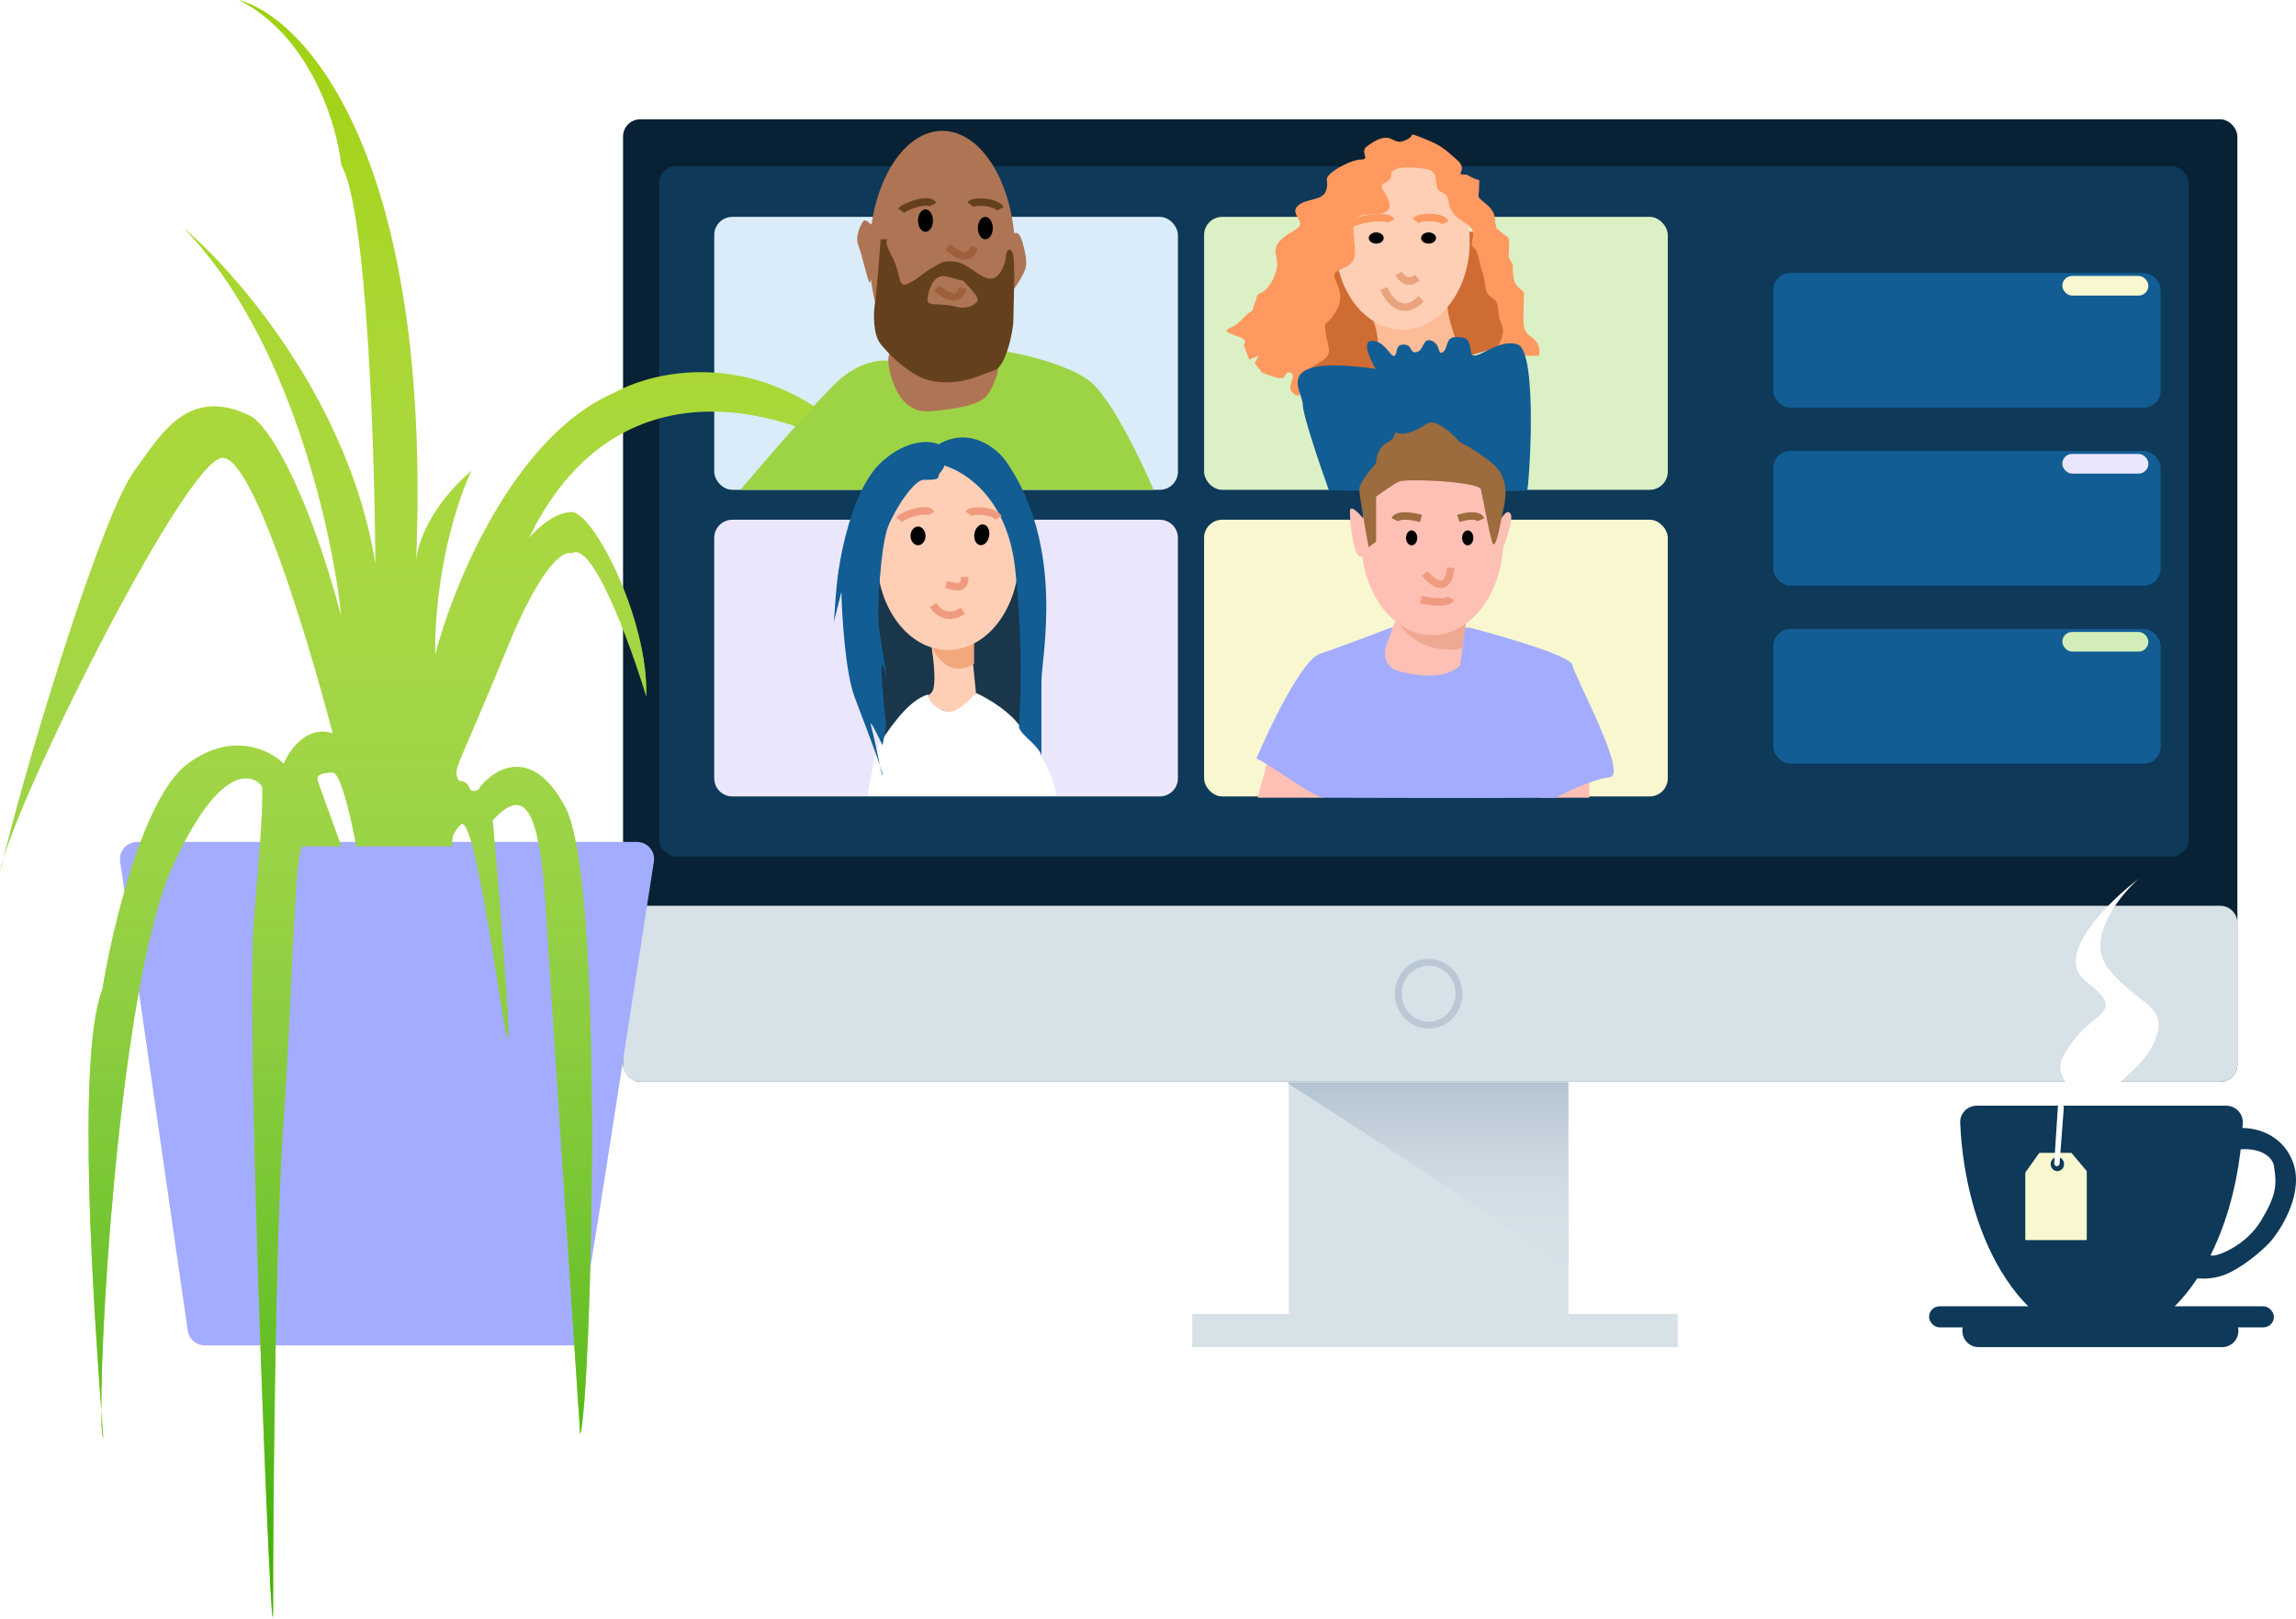 <svg width="614" height="433" viewBox="0 0 614 433" fill="none" xmlns="http://www.w3.org/2000/svg">
<rect x="344.631" y="289.284" width="74.817" height="62.125" fill="#D7E1E8"/>
<rect x="166.618" y="31.911" width="431.704" height="257.374" rx="4.587" fill="#082134"/>
<rect x="176.23" y="44.447" width="409.068" height="184.626" rx="4.587" fill="#0E3959"/>
<path d="M166.618 246.834C166.618 244.301 168.671 242.247 171.205 242.247H593.734C596.267 242.247 598.321 244.301 598.321 246.834V284.697C598.321 287.23 596.267 289.284 593.734 289.284H171.205C168.671 289.284 166.618 287.23 166.618 284.697V246.834Z" fill="#D7E1E8"/>
<path d="M390.152 265.766C390.152 270.433 386.493 274.167 382.039 274.167C377.586 274.167 373.927 270.433 373.927 265.766C373.927 261.099 377.586 257.365 382.039 257.365C386.493 257.365 390.152 261.099 390.152 265.766Z" fill="#D7E1E8" stroke="#B9C8D4" stroke-width="1.835"/>
<rect x="318.832" y="351.409" width="129.855" height="8.875" fill="#D7E1E8"/>
<path d="M419.396 289.507V338.063L344.02 289.507H419.396Z" fill="#8FA7B9" fill-opacity="0.5"/>
<path d="M419.396 289.507V338.063L344.02 289.507H419.396Z" fill="url(#paint0_linear)"/>
<g filter="url(#filter0_d)">
<g filter="url(#filter1_d)">
<rect x="474.216" y="113.259" width="103.603" height="36.033" rx="4.587" fill="#125D94"/>
</g>
<rect x="551.507" y="117.731" width="23.023" height="5.26" rx="2.63" fill="#EAE7FD"/>
</g>
<g filter="url(#filter2_d)">
<g filter="url(#filter3_d)">
<rect x="474.216" y="160.866" width="103.603" height="36.033" rx="4.587" fill="#125D94"/>
</g>
<rect x="551.507" y="165.337" width="23.023" height="5.26" rx="2.63" fill="#D2EDB8"/>
</g>
<g filter="url(#filter4_d)">
<g filter="url(#filter5_d)">
<rect x="474.216" y="65.653" width="103.603" height="36.033" rx="4.587" fill="#125D94"/>
</g>
<rect x="551.507" y="70.125" width="23.023" height="5.26" rx="2.63" fill="#F9F7CF"/>
</g>
<rect x="191" y="58" width="124" height="73" rx="4.839" fill="#DAECF9"/>
<rect x="322" y="58" width="124" height="73" rx="4.839" fill="#DBF1C5"/>
<path d="M191 143.839C191 141.167 193.167 139 195.839 139H310.161C312.833 139 315 141.167 315 143.839V208.161C315 210.833 312.833 213 310.161 213H195.839C193.167 213 191 210.833 191 208.161V143.839Z" fill="#EAE7FD"/>
<rect x="322" y="139" width="124" height="74" rx="4.839" fill="#F9F7CF"/>
<path d="M170.321 225.17H36.67C33.876 225.17 31.731 227.646 32.129 230.411L50.202 355.874C50.528 358.131 52.449 359.807 54.73 359.807H154.018C155.115 359.807 167.643 276.258 174.859 230.457C175.297 227.67 173.142 225.17 170.321 225.17Z" fill="#A3ACFF"/>
<path d="M88.988 196.153C82.523 171.199 67.54 121.522 59.325 122.451C49.711 123.537 8.088 206.035 0.955 229.395C0.619 230.741 0.3 232.043 0 233.294C0.145 232.297 0.471 230.983 0.955 229.395C9.15 196.597 27.746 137.044 35.938 125.933C42.783 116.647 50.199 102.719 67.312 111.424C71.115 113.745 81.23 127.674 91.27 164.815C88.988 142.182 77.351 89.72 49.058 60.935C63.319 72.929 93.552 107.71 100.397 150.887C100.207 120.129 98.115 55.712 91.27 44.105C90.129 33.466 83.056 9.75 63.889 0C81.53 4.824 115.634 41.606 111.268 150.098C111.617 145.563 114.904 135.542 126.067 125.933C123.024 132.123 116.826 149.958 116.369 171.779V175.261C121.123 156.69 137.361 116.647 164.286 105.04C177.216 97.883 209.693 92.041 236.161 125.933C215.815 111.231 168.735 93.55 143.18 140.441L141.468 143.923C143.37 141.602 148.314 136.959 152.877 136.959C158.582 136.959 173.413 165.395 172.842 186.287C168.469 171.972 158.353 144.271 152.877 147.985C150.976 147.018 144.891 150.655 135.764 172.94C124.355 200.796 122.074 204.278 122.074 206.599C122.074 208.456 122.834 208.92 123.214 208.92C123.785 208.92 125.04 209.268 125.496 210.661C126.067 212.402 128.348 211.242 128.348 210.661C128.348 210.081 140.328 195.573 151.166 215.884C162.004 236.196 158.011 375.476 155.159 383.601C152.687 346.266 147.401 266.025 146.032 243.74C144.321 215.884 140.328 210.081 131.771 219.366C133.482 238.904 136.677 277.864 135.764 277.4C134.623 276.819 127.187 216.485 123.214 220.527C120.584 223.203 120.933 224.368 120.933 226.33H118.08H95.263C94.312 220.72 91.27 206.599 88.988 206.599C86.136 206.599 84.425 207.179 84.995 208.92C85.566 210.661 91.27 226.33 91.27 226.33H81.002C78.65 226.33 78.15 267.534 75.868 298.872C73.586 330.21 73.016 404.493 73.016 430.028C73.016 455.562 65.6 273.918 67.882 246.642C70.164 219.366 70.164 216.377 70.164 210.661C70.164 209.501 61.037 199.055 46.205 231.553C32.873 260.766 26.916 350.47 27.091 377.162C27.544 383.386 27.743 386.177 27.381 383.601C27.208 382.369 27.111 380.164 27.091 377.162C25.402 353.941 20.183 282.939 27.381 264.632C30.043 248.19 38.333 213.099 50.199 204.278C62.064 195.457 72.255 200.602 75.868 204.278C77.389 200.602 82.143 193.832 88.988 196.153Z" fill="#9ED10C"/>
<path d="M88.988 196.153C82.523 171.199 67.54 121.522 59.325 122.451C49.711 123.537 8.088 206.035 0.955 229.395C0.619 230.741 0.3 232.043 0 233.294C0.145 232.297 0.471 230.983 0.955 229.395C9.15 196.597 27.746 137.044 35.938 125.933C42.783 116.647 50.199 102.719 67.312 111.424C71.115 113.745 81.23 127.674 91.27 164.815C88.988 142.182 77.351 89.72 49.058 60.935C63.319 72.929 93.552 107.71 100.397 150.887C100.207 120.129 98.115 55.712 91.27 44.105C90.129 33.466 83.056 9.75 63.889 0C81.53 4.824 115.634 41.606 111.268 150.098C111.617 145.563 114.904 135.542 126.067 125.933C123.024 132.123 116.826 149.958 116.369 171.779V175.261C121.123 156.69 137.361 116.647 164.286 105.04C177.216 97.883 209.693 92.041 236.161 125.933C215.815 111.231 168.735 93.55 143.18 140.441L141.468 143.923C143.37 141.602 148.314 136.959 152.877 136.959C158.582 136.959 173.413 165.395 172.842 186.287C168.469 171.972 158.353 144.271 152.877 147.985C150.976 147.018 144.891 150.655 135.764 172.94C124.355 200.796 122.074 204.278 122.074 206.599C122.074 208.456 122.834 208.92 123.214 208.92C123.785 208.92 125.04 209.268 125.496 210.661C126.067 212.402 128.348 211.242 128.348 210.661C128.348 210.081 140.328 195.573 151.166 215.884C162.004 236.196 158.011 375.476 155.159 383.601C152.687 346.266 147.401 266.025 146.032 243.74C144.321 215.884 140.328 210.081 131.771 219.366C133.482 238.904 136.677 277.864 135.764 277.4C134.623 276.819 127.187 216.485 123.214 220.527C120.584 223.203 120.933 224.368 120.933 226.33H118.08H95.263C94.312 220.72 91.27 206.599 88.988 206.599C86.136 206.599 84.425 207.179 84.995 208.92C85.566 210.661 91.27 226.33 91.27 226.33H81.002C78.65 226.33 78.15 267.534 75.868 298.872C73.586 330.21 73.016 404.493 73.016 430.028C73.016 455.562 65.6 273.918 67.882 246.642C70.164 219.366 70.164 216.377 70.164 210.661C70.164 209.501 61.037 199.055 46.205 231.553C32.873 260.766 26.916 350.47 27.091 377.162C27.544 383.386 27.743 386.177 27.381 383.601C27.208 382.369 27.111 380.164 27.091 377.162C25.402 353.941 20.183 282.939 27.381 264.632C30.043 248.19 38.333 213.099 50.199 204.278C62.064 195.457 72.255 200.602 75.868 204.278C77.389 200.602 82.143 193.832 88.988 196.153Z" fill="url(#paint1_linear)"/>
<path d="M554.292 278.573C548.189 286.965 550.116 286.965 563.929 304.072C567.998 304.072 574.337 302.845 567.141 297.939C558.147 291.806 571.96 288.579 576.136 278.573C580.312 268.567 571.96 269.213 563.929 259.207C557.504 251.203 566.606 239.734 571.96 235C563.608 241.348 549.088 255.721 557.826 262.435C568.748 270.827 560.395 270.181 554.292 278.573Z" fill="white"/>
<rect x="515.874" y="349.364" width="92.213" height="5.648" rx="2.824" fill="#0E3959"/>
<path d="M594.264 360.284H529.106C527.423 360.284 525.893 359.309 525.181 357.784C523.842 354.914 525.938 351.623 529.106 351.623H594.264C597.652 351.623 599.727 355.337 597.953 358.222C597.165 359.503 595.769 360.284 594.264 360.284Z" fill="#0E3959"/>
<path d="M595.279 295.706C597.813 295.706 599.877 297.761 599.765 300.292C599.103 315.243 595.219 329.366 588.77 340.038C581.665 351.796 572.028 358.401 561.98 358.401C551.932 358.401 542.296 351.796 535.191 340.038C528.742 329.366 524.858 315.243 524.196 300.292C524.084 297.761 526.148 295.706 528.682 295.706L561.98 295.706H595.279Z" fill="#0E3959"/>
<path d="M598.437 301.731C602.011 301.354 609.946 302.597 613.091 310.58C616.236 318.562 610.47 328.215 607.193 332.043C605.585 333.8 601.153 337.917 596.292 340.327C591.431 342.737 586.404 341.959 584.498 341.268L590.435 335.37C590.457 335.25 590.605 335.133 590.752 335.055L590.435 335.37C590.405 335.541 590.629 335.72 591.467 335.808C593.254 335.997 600.76 332.984 604.692 326.395C608.623 319.805 608.981 317.169 608.087 311.709C607.789 310.077 605.549 306.927 598.973 307.379C592.396 307.831 593.493 305.433 594.863 304.178L597.901 301.731H598.437Z" fill="#0E3959"/>
<path d="M553.938 308.32H545.36L541.608 313.592V331.666H558.049V313.215L553.938 308.32Z" fill="#F9F7CF"/>
<ellipse cx="550.186" cy="311.333" rx="1.787" ry="1.883" fill="#0E3959"/>
<path d="M550.772 311.234L551.908 296.187C551.943 295.724 551.577 295.329 551.112 295.329C550.692 295.329 550.343 295.656 550.316 296.076L549.341 311.134C549.315 311.548 549.643 311.897 550.057 311.897C550.432 311.897 550.744 311.608 550.772 311.234Z" fill="white"/>
<path d="M224 102C229.6 96.8 235.333 96.167 237.5 96.5L269 94C274.167 94.833 285.9 97.6 291.5 102C297.1 106.4 305.167 123.167 308.5 131H198C204.333 123.5 218.4 107.2 224 102Z" fill="#9DD446"/>
<path d="M231 59C231.4 58.6 232.833 59.833 233.5 60.5L234.5 69.5C234 71.667 232.9 75.9 232.5 75.5C232 75 230.5 68 229.5 65.5C228.5 63 230.5 59.5 231 59Z" fill="#AE7555"/>
<path d="M273.5 65C272.3 60.6 270.667 62.5 270 64C271.2 66 271.167 73.833 271 77.5C271.5 76.833 272.7 75.1 273.5 73.5C274.5 71.5 275 70.5 273.5 65Z" fill="#AE7555"/>
<path d="M238.5 99.5C237.7 96.3 238.167 94.833 238.5 94.5C247.167 94.167 264.8 93.9 266 95.5C267.5 97.5 265.5 103 263.5 105.5C261.5 108 255 109 248.5 109.5C242 110 239.5 103.5 238.5 99.5Z" fill="#AE7555" stroke="#AE7555"/>
<ellipse cx="252" cy="68" rx="19.5" ry="33" fill="#AE7555"/>
<path d="M237.5 64H235.5C235.167 68.667 234.4 78.6 234 81C233.5 84 233.5 89.5 235.5 92C237.5 94.5 240.5 97.5 244.5 100C248.5 102.5 253 102.5 256.5 102C260 101.5 263 100 266 99C269 98 271 88.5 271 85.5C271 82.5 271.5 71.5 271 68.5C270.5 65.5 269 67 269 68.5C269 70 267.5 75 264.5 74.5C261.5 74 259 70.5 255.5 70C252 69.5 251.5 70.5 249.5 71.5C247.5 72.5 245 75 242.5 76C240 77 241 73 238.5 68.5C236.5 64.9 237 64 237.5 64Z" fill="#65401D"/>
<ellipse cx="247.5" cy="59" rx="2" ry="3" fill="black"/>
<ellipse cx="263.5" cy="61" rx="2" ry="3" fill="black"/>
<path d="M253.5 66C255.333 67.833 259.3 70.4 260.5 66" stroke="#9D5F3C" stroke-width="2"/>
<path d="M248 80.5C248.167 77.833 249.5 72.8 253.5 74C256.527 74.908 257.454 75.11 257.582 75.082C257.554 75.054 257.526 75.026 257.5 75C257.581 75.04 257.623 75.073 257.582 75.082C258.45 75.957 260.225 77.838 261 79C261.8 80.2 261.333 80.833 261 81C260.333 81.667 258.3 82.8 255.5 82C252 81 248.5 82 248 80.5Z" fill="#AE7555"/>
<path d="M250.5 77C252.333 78.833 256.3 81.4 257.5 77" stroke="#9D5F3C" stroke-width="2"/>
<path d="M350.536 108.155V69.155L361.036 60.155L396.036 62.155L406.036 91.155L350.536 108.155Z" fill="#CF6C34"/>
<path d="M367.536 96.655C369.536 93.055 368.036 87.488 367.036 85.155C373.869 81.488 387.436 75.255 387.036 79.655C386.636 84.055 389.202 90.821 390.536 93.655C382.036 96.155 365.536 100.255 367.536 96.655Z" fill="#FDBC98"/>
<ellipse cx="375.036" cy="64.655" rx="18" ry="23.5" fill="#FECFB5"/>
<path d="M370.036 77.155C371.286 80.209 375.036 85.034 380.036 79.903" stroke="#E9A37D" stroke-width="2"/>
<path d="M374.036 73.155C374.661 74.376 376.536 76.306 379.036 74.254" stroke="#E9A37D" stroke-width="2"/>
<path d="M372.036 46.655C372.036 44.255 378.036 44.655 381.036 45.155C385.536 45.534 383.036 50.155 385.036 51.155L385.036 51.155C387.036 52.155 387.036 52.155 387.536 54.655C388.035 57.155 389.535 58.154 392.535 60.154L392.536 60.155C395.536 62.155 392.536 65.155 394.036 66.155C395.536 67.155 395.536 70.655 396.536 73.155C397.536 75.655 396.536 78.155 399.036 79.655C401.536 81.155 400.036 83.655 401.536 86.655C402.736 89.055 401.036 91.988 400.036 93.155L402.536 96.155L404.536 95.155H407.536H411.536C411.869 94.155 411.936 91.755 409.536 90.155C406.536 88.155 407.536 85.655 407.536 78.155C405.536 76.155 404.536 76.655 404.536 70.655C403.036 68.155 403.536 69.155 403.536 66.155C403.536 63.155 404.036 64.155 401.536 62.155C399.036 60.155 400.536 61.155 400.036 60.155C399.536 59.155 400.536 57.155 397.536 54.655C394.536 52.155 395.536 53.155 395.536 50.155C395.536 47.155 396.036 48.655 394.036 47.655C392.036 46.655 392.536 46.655 391.036 46.655C389.536 46.655 392.536 45.155 389.536 42.655C386.536 40.155 386.036 39.155 381.036 37.155C376.036 35.155 378.536 36.155 376.536 37.155C374.536 38.155 374.036 38.155 372.036 37.155C370.036 36.155 367.536 37.655 365.536 39.155C363.536 40.655 366.536 42.655 364.036 42.655C361.536 42.655 357.036 45.155 355.536 46.655C354.036 48.155 355.536 48.655 354.536 51.155C353.536 53.655 349.536 53.155 347.536 54.655C345.536 56.155 346.536 57.155 347.536 59.155C348.536 61.155 345.036 61.655 342.536 64.155C340.036 66.655 341.536 68.155 341.536 70.655C341.536 73.155 339.536 77.155 337.536 78.155C335.536 79.155 336.536 78.655 335.536 81.155C334.536 83.655 335.536 82.655 334.036 83.655C332.536 84.655 331.536 86.655 329.036 87.655C326.536 88.655 329.036 89.155 331.536 90.155C333.536 90.955 333.036 91.821 332.536 92.155L334.036 96.155L336.536 95.155L335.536 97.155L337.536 99.655C338.702 100.155 341.336 101.155 342.536 101.155C344.036 101.155 343.536 99.155 345.036 99.655C346.536 100.155 345.036 102.155 345.036 103.655C345.036 105.155 348.036 107.155 347.536 104.655C347.036 102.155 348.036 99.655 352.536 97.155C357.036 94.655 355.036 93.155 354.536 89.155C354.036 85.155 354.536 87.655 357.036 83.655C359.536 79.655 358.036 77.155 357.036 74.655C356.036 72.155 358.536 72.655 361.036 70.655C363.536 68.655 361.536 63.655 362.036 60.155C362.536 56.655 365.536 57.655 369.036 57.155C372.536 56.655 372.036 54.155 370.036 51.155C368.036 48.155 372.036 49.655 372.036 46.655Z" fill="#FF9960"/>
<ellipse cx="382.036" cy="63.655" rx="2" ry="1.5" fill="black"/>
<ellipse cx="368.036" cy="63.655" rx="2" ry="1.5" fill="black"/>
<path d="M361.036 60.079C361.911 58.857 371.036 57.178 372.036 59.079M378.536 59.079C379.411 57.857 385.536 57.678 386.536 59.579" stroke="#FF9960" stroke-width="2"/>
<path d="M366.884 91.155C364.084 91.155 366.384 96.155 367.884 98.655C339.384 94.655 348.384 104.655 348.384 108.155C348.384 110.955 353.051 124.655 355.384 131.155C372.884 131.321 407.984 131.555 408.384 131.155C408.884 130.655 411.384 94.155 405.884 92.155C400.384 90.155 393.884 97.655 393.384 94.155C392.884 90.655 392.384 90.155 389.384 90.155C386.384 90.155 387.384 93.155 385.884 94.155C384.384 95.155 385.384 92.155 382.884 91.155C380.384 90.155 380.884 93.655 378.884 94.155C376.884 94.655 377.884 92.155 375.384 92.155C372.884 92.155 373.884 94.655 372.884 95.155C371.884 95.655 370.384 91.155 366.884 91.155Z" fill="#125D94"/>
<path d="M337 212.85L339.5 203.35L353.5 204.85V212.85H337Z" fill="#FEC0B5" stroke="#FEC0B5"/>
<path d="M425 213.35V207.35L423 205.35L411.5 213.35H425Z" fill="#FEC0B5"/>
<path d="M353 174.85C357.8 173.25 367.667 169.517 372 167.85H393C402 170.184 420.1 175.45 420.5 177.85C421 180.85 435.5 207.35 430.5 207.85C426.5 208.25 419.167 211.684 416 213.35C395 213.517 360.5 213.35 354 213.35C351.439 213.35 340.333 204.85 336 202.85C339.667 194.184 348.2 176.45 353 174.85Z" fill="#A3ACFF"/>
<path d="M370.5 173.35C370.9 172.15 372.333 168.184 373 166.35L373.5 165.35L392 166.35L390.5 177.85C386.5 182.35 376.5 180.35 373.5 179.35C370.5 178.35 370 174.85 370.5 173.35Z" fill="#FEC0B5"/>
<path d="M391 173.35C381.4 175.35 375.333 169.184 373.5 165.85L375.5 161.85L392 166.85L391 173.35Z" fill="#EFA992"/>
<ellipse cx="383" cy="144.35" rx="19" ry="25.5" fill="#FEC0B5"/>
<ellipse cx="377.5" cy="143.85" rx="1.5" ry="2" fill="black"/>
<ellipse cx="392.5" cy="143.85" rx="1.5" ry="2" fill="black"/>
<path d="M381 153.35C383 155.85 387.2 159.05 388 151.85" stroke="#F09A7F" stroke-width="2"/>
<path d="M380 160.34C382.286 160.906 387.086 161.631 388 160" stroke="#F09A7F" stroke-width="2"/>
<path d="M390 138.66C391.714 138.094 395.314 137.369 396 139" stroke="#9C6B3E" stroke-width="2"/>
<path d="M380 138.66C378 138.094 373.8 137.369 373 139" stroke="#9C6B3E" stroke-width="2"/>
<path d="M404 137.5C403.2 135.9 401.667 138.167 401 139.5L400.5 140L401 149C402.333 145.833 404.8 139.1 404 137.5Z" fill="#FEC0B5"/>
<path d="M361 136.792C361 134.489 363.917 137.752 365.375 139.671V140.631L368 148.788C367.125 148.948 365.025 149.172 363.625 148.788C361.875 148.308 361 139.671 361 136.792Z" fill="#FEC0B5"/>
<path d="M368 132.85V144.85L366 146.35C365.167 141.85 363.5 132.45 363.5 130.85C363.5 129.25 366.5 125.517 368 123.85C368 122.517 368.6 119.55 371 118.35C374 116.85 372 115.35 374 115.85C376 116.35 378.5 115.35 381.5 113.35C383.9 111.75 388.5 116.017 390.5 118.35C391.667 118.85 395 120.65 399 123.85C404 127.85 402.5 134.35 402 136.35C401.5 138.35 400 148.35 399 144.85C398 141.35 396.5 132.85 396 130.85C395.5 128.85 376 127.85 374 128.85C372.4 129.65 369.333 131.85 368 132.85Z" fill="#9C6B3E"/>
<path d="M275.5 195.324C263 196.49 237.6 198.624 236 197.824L230.5 151.324L273 152.324L275.5 195.324Z" fill="#19364A"/>
<path d="M235.5 198.324C234.3 199.924 232.667 208.657 232 212.824H282.5C281.3 205.224 276 197.99 273.5 195.324C270.7 190.524 264 186.657 261 185.324C253 192.824 252 189.824 250 188.324C248.4 187.124 248.333 186.157 248.5 185.824H248C242.5 187.324 237 196.324 235.5 198.324Z" fill="white"/>
<path d="M249 185.324C250.6 184.124 249.667 176.157 249 172.324C252.5 171.157 259.5 169.024 259.5 169.824C259.5 170.624 260.5 180.49 261 185.324C259.5 187.157 255.9 190.724 253.5 190.324C250.5 189.824 247 186.824 249 185.324Z" fill="#FECFB5"/>
<path d="M260.5 177.513C253.822 181.614 249.717 175.121 248.5 171.362L260.5 169.824V177.513Z" fill="#F3A77D"/>
<ellipse cx="253.5" cy="148.824" rx="19" ry="25" fill="#FECFB5"/>
<ellipse cx="245.5" cy="143.324" rx="2" ry="2.5" fill="black"/>
<ellipse cx="262.552" cy="143.029" rx="2" ry="2.799" transform="rotate(10 262.552 143.029)" fill="black"/>
<path d="M253 156.324C256.5 157.324 258 157.324 258 154.324" stroke="#F09A7F" stroke-width="2"/>
<path d="M249.5 161.824C250.5 163.49 253.5 166.124 257.5 163.324" stroke="#F09A7F" stroke-width="2"/>
<path d="M271.5 152.324C269.5 133.524 258.5 126.333 252.5 124.5C252.5 125.5 251 126.524 251 127.324C251 128.324 249.5 128.324 247 128.324C244.5 128.324 239.5 135.824 237.5 140.824C235.5 145.824 234.5 163.324 235 167.324C235.372 170.3 236.638 178.121 237.35 182.418C237.415 182.772 237.465 183.081 237.5 183.324C237.453 183.044 237.403 182.741 237.35 182.418C237.1 181.071 236.634 179.091 236 177.824C235.2 176.224 236.333 188.157 237 194.324L236 199.324C234.667 196.49 232.2 191.524 233 194.324C233.614 196.471 234.603 201.442 235.277 204.616C235.73 205.987 236 206.956 236 207.324C236 207.903 235.701 206.616 235.277 204.616C233.884 200.395 230.765 192.362 228.5 186.324C226.1 179.924 225.167 164.99 225 158.324L223 166.324C223.167 163.657 223.6 157.524 224 154.324C224.5 150.324 227.5 130.824 236 123.324C242.8 117.324 248.833 117.824 251 118.824C259.4 114.024 266.5 119.824 269 123.324C285 146.324 278.5 175.824 278.5 182.324V202.324C278.5 199.824 272.5 196.324 272.5 194.324C272.5 192.324 274 175.824 271.5 152.324Z" fill="#125D94"/>
<path d="M240.5 139C241.375 137.778 248 135.445 249 137.345M259 137.345C259.875 136.124 266 136.599 267 138.5" stroke="#F09A7F" stroke-width="2"/>
<path d="M241 56.373C241.875 55.152 248.5 52.818 249.5 54.719M259.5 54.719C260.375 53.497 266.5 53.973 267.5 55.873" stroke="#65401D" stroke-width="2"/>
<defs>
<filter id="filter0_d" x="470.546" y="113.259" width="110.943" height="43.373" filterUnits="userSpaceOnUse" color-interpolation-filters="sRGB">
<feFlood flood-opacity="0" result="BackgroundImageFix"/>
<feColorMatrix in="SourceAlpha" type="matrix" values="0 0 0 0 0 0 0 0 0 0 0 0 0 0 0 0 0 0 127 0"/>
<feOffset dy="3.67"/>
<feGaussianBlur stdDeviation="1.835"/>
<feColorMatrix type="matrix" values="0 0 0 0 0 0 0 0 0 0 0 0 0 0 0 0 0 0 0.1 0"/>
<feBlend mode="normal" in2="BackgroundImageFix" result="effect1_dropShadow"/>
<feBlend mode="normal" in="SourceGraphic" in2="effect1_dropShadow" result="shape"/>
</filter>
<filter id="filter1_d" x="470.546" y="113.259" width="110.943" height="43.373" filterUnits="userSpaceOnUse" color-interpolation-filters="sRGB">
<feFlood flood-opacity="0" result="BackgroundImageFix"/>
<feColorMatrix in="SourceAlpha" type="matrix" values="0 0 0 0 0 0 0 0 0 0 0 0 0 0 0 0 0 0 127 0"/>
<feOffset dy="3.67"/>
<feGaussianBlur stdDeviation="1.835"/>
<feColorMatrix type="matrix" values="0 0 0 0 0 0 0 0 0 0 0 0 0 0 0 0 0 0 0.1 0"/>
<feBlend mode="normal" in2="BackgroundImageFix" result="effect1_dropShadow"/>
<feBlend mode="normal" in="SourceGraphic" in2="effect1_dropShadow" result="shape"/>
</filter>
<filter id="filter2_d" x="470.546" y="160.866" width="110.943" height="43.373" filterUnits="userSpaceOnUse" color-interpolation-filters="sRGB">
<feFlood flood-opacity="0" result="BackgroundImageFix"/>
<feColorMatrix in="SourceAlpha" type="matrix" values="0 0 0 0 0 0 0 0 0 0 0 0 0 0 0 0 0 0 127 0"/>
<feOffset dy="3.67"/>
<feGaussianBlur stdDeviation="1.835"/>
<feColorMatrix type="matrix" values="0 0 0 0 0 0 0 0 0 0 0 0 0 0 0 0 0 0 0.1 0"/>
<feBlend mode="normal" in2="BackgroundImageFix" result="effect1_dropShadow"/>
<feBlend mode="normal" in="SourceGraphic" in2="effect1_dropShadow" result="shape"/>
</filter>
<filter id="filter3_d" x="470.546" y="160.866" width="110.943" height="43.373" filterUnits="userSpaceOnUse" color-interpolation-filters="sRGB">
<feFlood flood-opacity="0" result="BackgroundImageFix"/>
<feColorMatrix in="SourceAlpha" type="matrix" values="0 0 0 0 0 0 0 0 0 0 0 0 0 0 0 0 0 0 127 0"/>
<feOffset dy="3.67"/>
<feGaussianBlur stdDeviation="1.835"/>
<feColorMatrix type="matrix" values="0 0 0 0 0 0 0 0 0 0 0 0 0 0 0 0 0 0 0.1 0"/>
<feBlend mode="normal" in2="BackgroundImageFix" result="effect1_dropShadow"/>
<feBlend mode="normal" in="SourceGraphic" in2="effect1_dropShadow" result="shape"/>
</filter>
<filter id="filter4_d" x="470.546" y="65.653" width="110.943" height="43.373" filterUnits="userSpaceOnUse" color-interpolation-filters="sRGB">
<feFlood flood-opacity="0" result="BackgroundImageFix"/>
<feColorMatrix in="SourceAlpha" type="matrix" values="0 0 0 0 0 0 0 0 0 0 0 0 0 0 0 0 0 0 127 0"/>
<feOffset dy="3.67"/>
<feGaussianBlur stdDeviation="1.835"/>
<feColorMatrix type="matrix" values="0 0 0 0 0 0 0 0 0 0 0 0 0 0 0 0 0 0 0.1 0"/>
<feBlend mode="normal" in2="BackgroundImageFix" result="effect1_dropShadow"/>
<feBlend mode="normal" in="SourceGraphic" in2="effect1_dropShadow" result="shape"/>
</filter>
<filter id="filter5_d" x="470.546" y="65.653" width="110.943" height="43.373" filterUnits="userSpaceOnUse" color-interpolation-filters="sRGB">
<feFlood flood-opacity="0" result="BackgroundImageFix"/>
<feColorMatrix in="SourceAlpha" type="matrix" values="0 0 0 0 0 0 0 0 0 0 0 0 0 0 0 0 0 0 127 0"/>
<feOffset dy="3.67"/>
<feGaussianBlur stdDeviation="1.835"/>
<feColorMatrix type="matrix" values="0 0 0 0 0 0 0 0 0 0 0 0 0 0 0 0 0 0 0.1 0"/>
<feBlend mode="normal" in2="BackgroundImageFix" result="effect1_dropShadow"/>
<feBlend mode="normal" in="SourceGraphic" in2="effect1_dropShadow" result="shape"/>
</filter>
<linearGradient id="paint0_linear" x1="381.708" y1="289.507" x2="381.708" y2="338.063" gradientUnits="userSpaceOnUse">
<stop stop-color="white" stop-opacity="0"/>
<stop offset="1" stop-color="#D7E1E8"/>
</linearGradient>
<linearGradient id="paint1_linear" x1="118.08" y1="0" x2="118.08" y2="432.48" gradientUnits="userSpaceOnUse">
<stop stop-color="white" stop-opacity="0"/>
<stop offset="1" stop-color="#38AE00"/>
</linearGradient>
</defs>
</svg>
